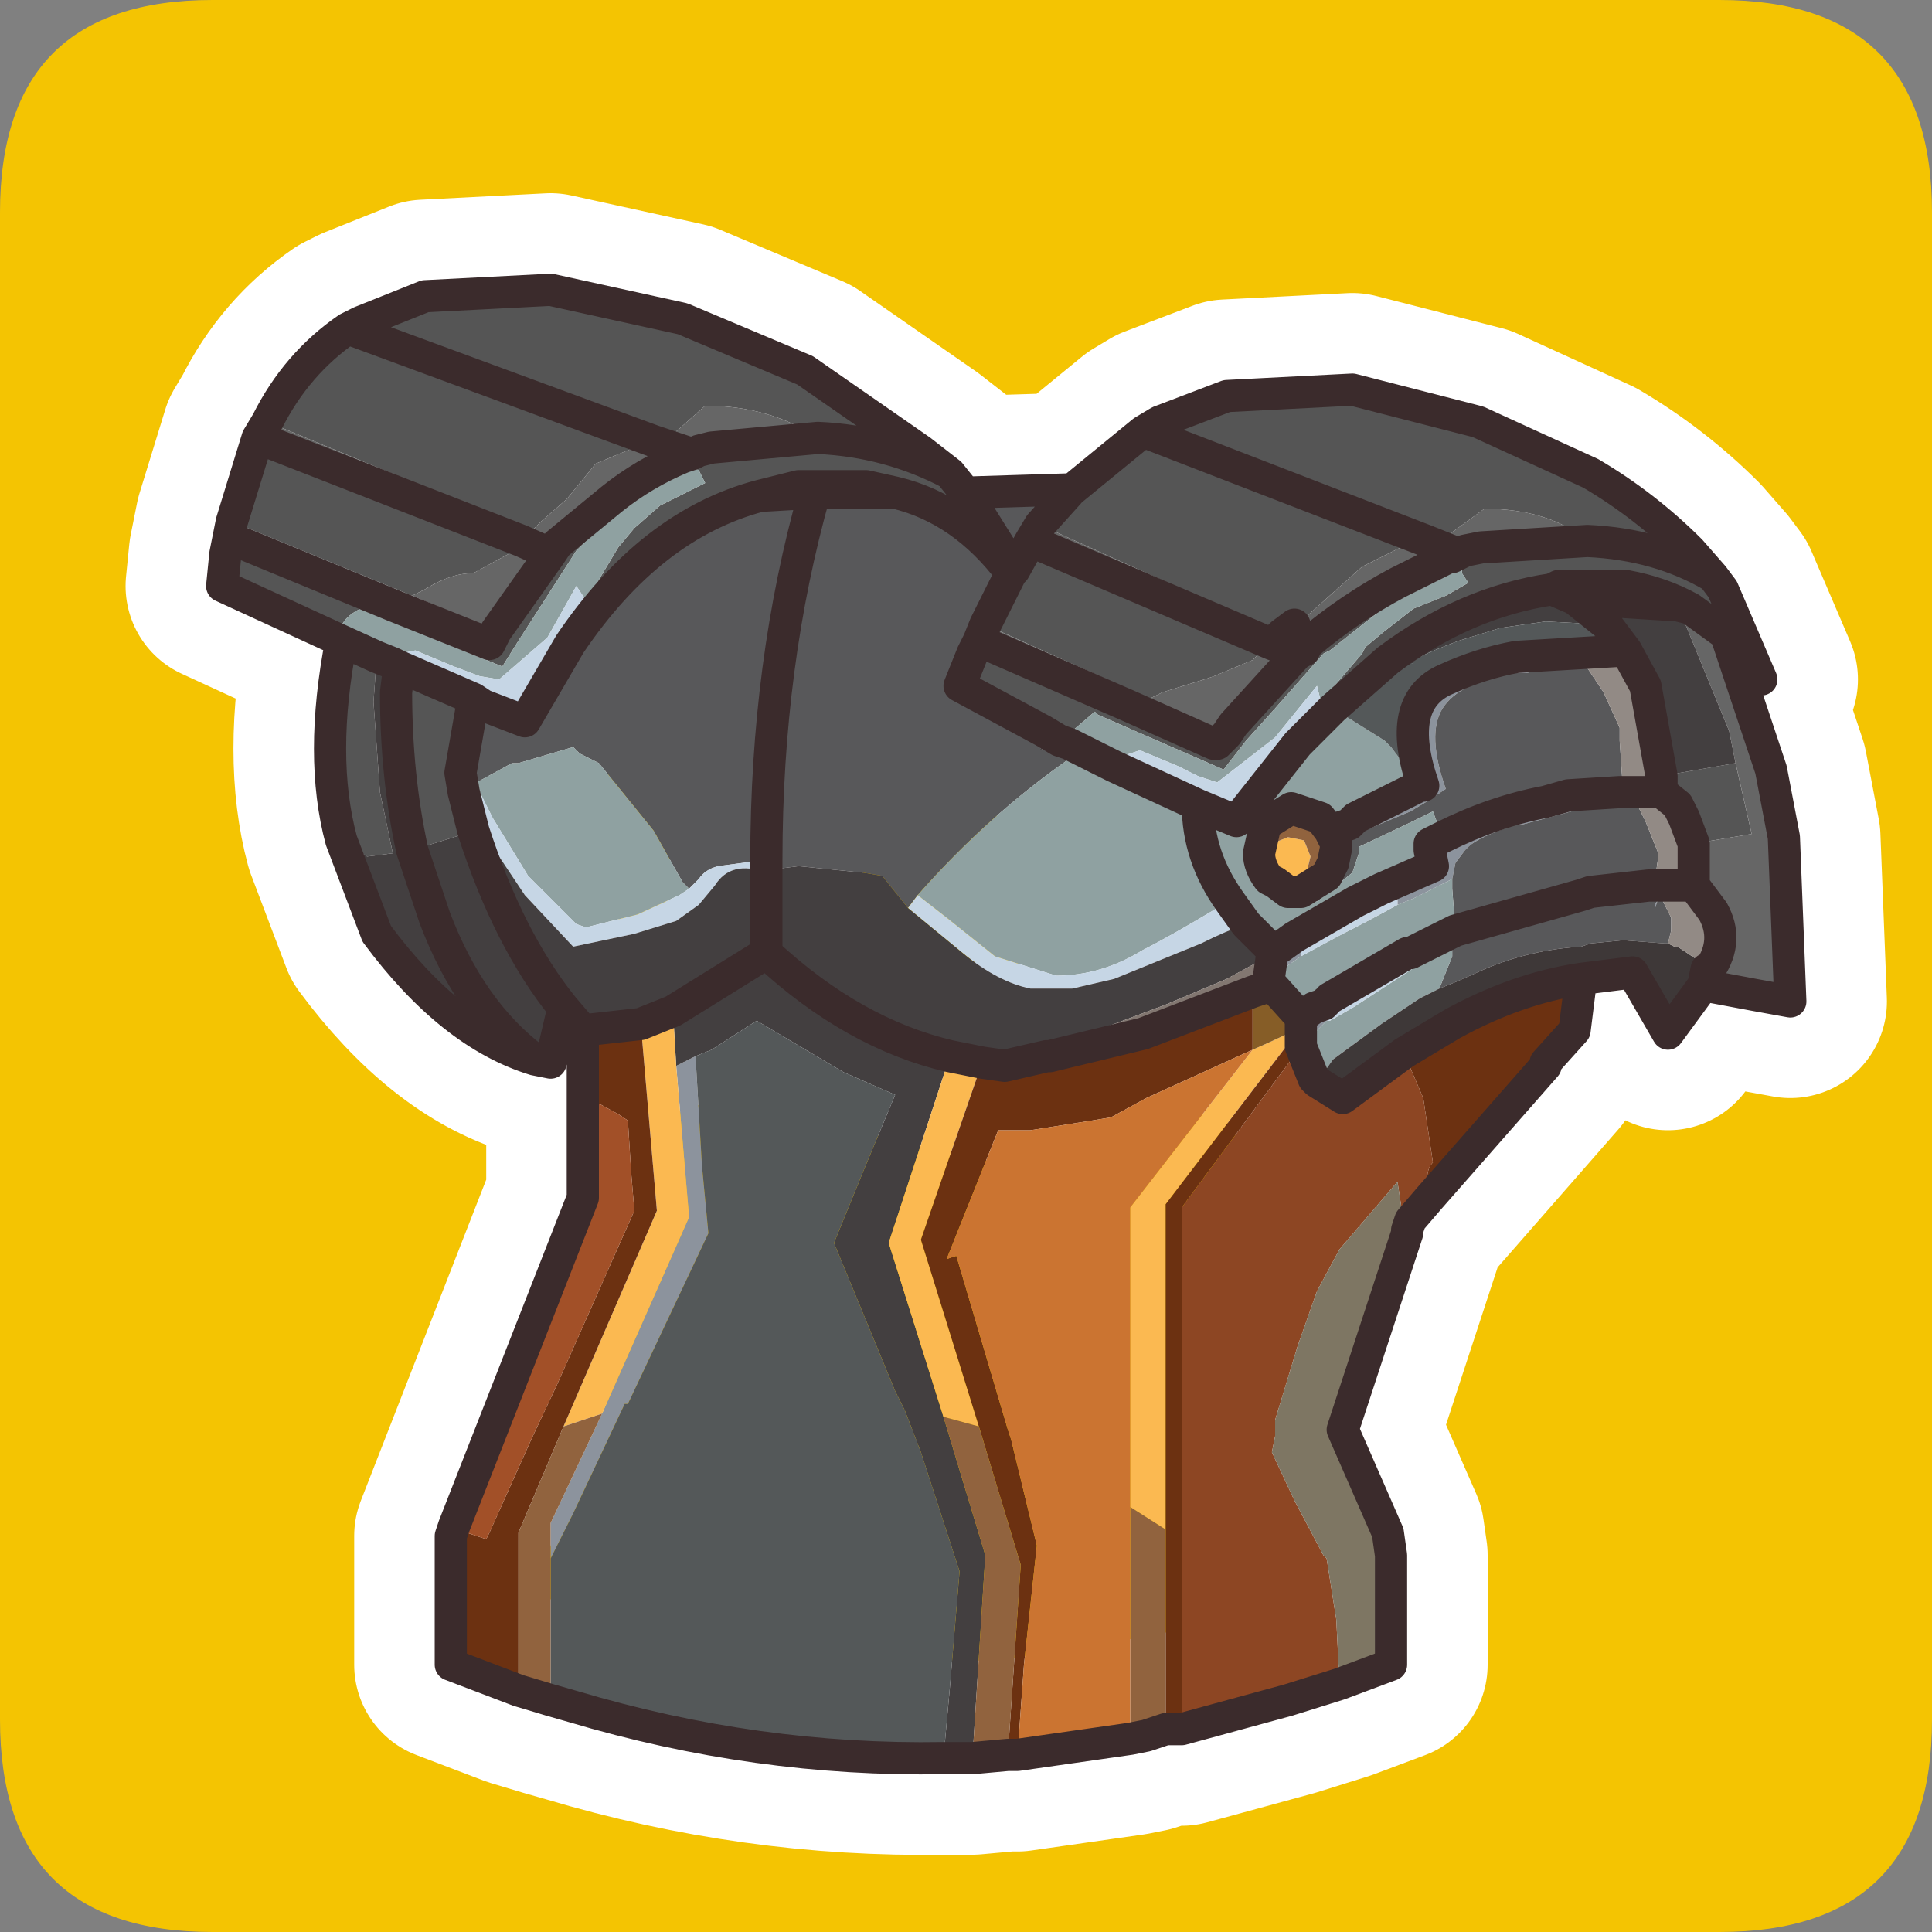 <?xml version="1.0" encoding="UTF-8" standalone="no"?>
<svg xmlns:ffdec="https://www.free-decompiler.com/flash" xmlns:xlink="http://www.w3.org/1999/xlink" ffdec:objectType="frame" height="30.0px" width="30.0px" xmlns="http://www.w3.org/2000/svg">
  <rect width="100%" height="100%" fill="#808080" stroke="none"/>
  <g transform="matrix(1.0, 0.0, 0.0, 1.0, 0.0, 0.0)">
    <use ffdec:characterId="1" height="30.0" transform="matrix(1.0, 0.0, 0.0, 1.0, 0.0, 0.0)" width="30.0" xlink:href="#shape0"/>
  </g>
  <defs>
    <g id="shape0" transform="matrix(1.0, 0.0, 0.0, 1.0, 0.0, 0.0)">
      <path d="M0.0 0.0 L30.0 0.0 30.0 30.0 0.0 30.0 0.0 0.0" fill="#33cc66" fill-opacity="0.0" fill-rule="evenodd" stroke="none"/>
      <path d="M26.7 0.0 Q30.0 0.0 30.0 3.3 L30.0 26.7 Q30.0 30.0 26.7 30.0 L3.3 30.0 Q0.0 30.0 0.0 26.7 L0.0 3.3 Q0.0 0.0 3.3 0.0 L26.7 0.0" fill="#f4c402" fill-rule="evenodd" stroke="none"/>
      <path d="M18.0 6.55 L19.05 6.15 21.0 6.05 22.95 6.55 24.7 7.35 Q25.55 7.85 26.25 8.55 L26.6 8.95 26.75 9.15 27.35 10.55 26.8 9.85 27.5 11.95 27.7 13.0 27.8 15.55 27.25 15.45 26.45 15.3 25.9 16.05 25.35 15.1 24.55 15.2 24.45 16.0 24.0 16.5 24.0 16.55 21.9 18.95 21.85 19.1 21.85 19.15 20.85 22.2 21.55 23.8 21.6 24.15 21.6 25.85 20.8 26.15 20.0 26.4 18.35 26.85 18.1 26.85 17.8 26.95 17.55 27.0 15.8 27.25 15.65 27.25 15.1 27.3 14.65 27.3 Q11.75 27.35 8.9 26.5 L8.55 26.4 8.05 26.25 7.0 25.85 7.0 23.85 9.05 18.6 9.05 16.0 8.75 15.65 8.55 16.5 8.3 16.45 Q7.0 16.05 5.85 14.5 L5.3 13.05 Q4.95 11.75 5.3 9.95 L3.45 9.1 3.5 8.6 3.55 8.35 3.6 8.1 4.0 6.8 4.15 6.55 Q4.6 5.65 5.4 5.1 L5.6 5.0 6.6 4.6 8.55 4.5 10.6 4.95 12.5 5.75 14.3 7.0 14.75 7.35 14.95 7.6 15.0 7.65 16.6 7.6 16.65 7.6 17.75 6.7 18.0 6.55 M14.75 7.35 Q13.8 6.85 12.7 6.8 L11.05 6.95 10.85 7.0 10.75 7.05 10.6 7.1 Q10.0 7.35 9.5 7.75 L8.65 8.45 8.55 8.6 7.7 9.8 7.6 10.0 3.55 8.35 M5.4 5.1 L10.75 7.05 M9.05 16.0 L9.95 15.9 10.45 15.7 11.9 14.8 11.9 13.55 11.9 13.5 11.9 13.35 Q11.9 10.3 12.65 7.65 L11.8 7.7 Q10.1 8.15 8.85 10.0 L8.15 11.2 7.5 10.95 7.35 10.85 7.15 12.0 7.2 12.3 7.3 12.7 7.35 12.9 Q7.9 14.6 8.75 15.65 M12.65 7.65 L13.9 7.65 13.45 7.55 12.4 7.55 11.8 7.7 M8.3 16.45 Q7.3 15.7 6.75 14.25 L6.4 13.2 Q6.15 12.05 6.15 10.75 L6.2 10.35 6.1 10.3 5.85 10.2 5.3 9.95 M7.35 10.85 L6.2 10.35 M26.6 8.95 Q25.75 8.45 24.65 8.4 L23.0 8.5 22.75 8.55 22.65 8.6 22.55 8.65 22.5 8.65 21.7 9.05 Q20.95 9.45 20.3 10.0 L20.25 10.1 20.15 10.15 19.15 11.25 19.05 11.4 18.9 11.55 18.85 11.55 15.2 9.95 15.1 10.15 14.9 10.65 16.2 11.35 16.45 11.5 16.6 11.55 16.8 11.65 17.3 11.9 18.6 12.5 19.2 12.75 20.15 11.55 20.7 11.0 21.55 10.25 Q22.75 9.35 24.1 9.15 L24.2 9.1 25.25 9.1 Q25.8 9.2 26.25 9.45 L26.8 9.85 M20.1 9.7 L19.85 10.05 20.15 10.15 M16.6 7.6 L16.15 8.15 16.0 8.4 19.75 10.0 19.85 10.05 M18.6 12.5 Q18.6 13.3 19.1 14.0 L19.35 14.35 19.75 14.75 19.75 14.8 20.1 14.55 21.05 14.0 21.45 13.8 22.25 13.45 22.2 13.2 22.2 13.1 22.4 13.0 Q23.2 12.6 24.0 12.45 L24.35 12.35 25.15 12.3 25.25 12.3 25.45 12.3 25.55 12.3 25.8 12.3 25.8 12.05 25.55 10.65 25.25 10.1 23.55 10.2 Q23.0 10.3 22.45 10.55 21.65 10.9 22.1 12.2 L22.05 12.2 21.05 12.7 20.95 12.8 20.65 12.9 20.75 13.1 20.75 13.15 20.7 13.4 20.6 13.6 20.2 13.85 20.15 13.85 20.0 13.85 19.8 13.7 19.7 13.65 Q19.55 13.45 19.55 13.25 L19.65 12.8 20.05 12.55 20.5 12.7 20.65 12.9 M15.0 7.65 L15.75 8.85 16.0 8.4 M13.9 7.65 Q14.95 7.9 15.7 8.9 L15.75 8.85 M15.2 9.95 L15.3 9.7 15.7 8.9 M24.55 15.2 Q23.55 15.35 22.55 15.9 L21.8 16.35 20.85 17.05 20.45 16.8 20.4 16.75 20.2 16.25 20.2 16.15 20.2 15.95 20.2 15.8 19.75 15.3 19.45 15.4 17.75 16.05 16.3 16.4 16.25 16.4 15.6 16.55 15.25 16.5 14.75 16.4 Q13.25 16.05 11.9 14.8 M26.45 15.3 L26.5 15.05 26.55 15.05 Q26.85 14.6 26.6 14.15 L26.3 13.75 25.75 13.75 25.6 13.75 24.7 13.85 24.55 13.9 22.6 14.45 22.5 14.5 Q22.2 14.6 21.85 14.8 L20.55 15.6 20.4 15.65 20.2 15.8 M19.75 15.3 L19.7 15.2 19.75 14.85 19.75 14.8 M8.55 8.6 L4.0 6.8 M22.65 8.6 L17.75 6.7 M26.25 9.45 L26.05 9.4 24.45 9.3 24.95 9.7 25.25 10.1 M24.1 9.15 L24.45 9.3 M26.3 13.75 L26.3 13.35 26.3 13.1 26.15 12.7 26.05 12.5 25.8 12.3" fill="none" stroke="#ffffff" stroke-linecap="round" stroke-linejoin="round" stroke-width="3.0"/>
      <path d="M5.6 5.0 L6.6 4.6 8.55 4.5 10.6 4.95 12.5 5.75 14.3 7.0 14.75 7.35 14.95 7.6 15.0 7.65 15.75 8.85 15.7 8.9 15.75 8.85 16.0 8.4 19.75 10.0 19.55 10.15 19.45 10.25 18.85 10.5 18.7 10.55 18.05 10.75 17.85 10.85 15.3 9.7 15.7 8.9 Q14.95 7.9 13.9 7.65 L13.45 7.55 12.4 7.55 11.8 7.7 Q10.1 8.15 8.85 10.0 L9.05 9.45 9.1 9.3 9.15 9.25 9.6 8.5 9.85 8.2 10.25 7.85 10.55 7.7 10.65 7.65 10.95 7.5 10.85 7.3 Q10.8 7.25 10.0 7.55 9.9 7.6 9.75 7.75 L8.95 8.55 8.05 9.95 7.8 10.35 5.6 9.45 Q5.2 9.65 5.3 9.95 L5.85 10.2 5.8 10.9 5.9 12.3 6.1 13.25 5.7 13.3 5.3 13.05 Q4.95 11.75 5.3 9.95 L3.45 9.1 3.5 8.6 3.55 8.35 6.1 9.4 7.6 10.0 7.7 9.8 8.55 8.6 8.65 8.45 9.5 7.75 Q10.0 7.35 10.6 7.1 L10.75 7.05 10.85 7.0 11.05 6.95 12.7 6.8 Q11.95 6.3 10.95 6.3 L10.5 6.7 10.5 6.75 5.6 5.0 M16.6 7.6 L16.65 7.6 17.75 6.7 22.15 8.4 21.75 8.5 21.15 8.8 20.2 9.65 20.1 9.7 19.9 9.85 16.15 8.15 16.6 7.65 16.6 7.6 M18.0 6.55 L19.05 6.15 21.0 6.05 22.95 6.55 24.7 7.35 Q25.55 7.85 26.25 8.55 L26.6 8.95 26.75 9.15 27.35 10.55 26.8 9.85 26.25 9.45 Q25.8 9.2 25.25 9.1 L24.2 9.1 24.1 9.15 Q22.75 9.35 21.55 10.25 L20.7 11.0 20.15 11.55 20.45 11.0 20.55 10.95 20.55 10.9 20.55 10.85 21.15 10.15 21.2 10.05 21.5 9.8 21.95 9.45 22.45 9.25 22.8 9.05 22.7 8.9 22.7 8.85 21.85 9.15 20.65 10.1 20.55 10.15 19.8 11.0 19.35 11.5 19.0 11.95 17.05 11.1 17.0 11.05 16.65 11.35 16.6 11.55 16.45 11.5 16.2 11.35 14.9 10.65 15.1 10.15 15.2 9.95 17.5 10.95 18.85 11.55 18.9 11.55 19.05 11.4 19.15 11.25 20.15 10.15 20.25 10.1 20.3 10.0 Q20.95 9.45 21.7 9.05 L22.5 8.65 22.55 8.65 22.65 8.6 22.75 8.55 23.0 8.5 24.65 8.4 Q24.05 7.9 23.05 7.9 L22.5 8.3 18.0 6.55 M3.6 8.1 L4.0 6.8 8.1 8.4 7.9 8.6 7.35 8.9 Q7.0 8.9 6.6 9.15 L6.4 9.25 3.6 8.1 M4.15 6.55 Q4.6 5.65 5.4 5.1 L10.15 6.85 9.85 6.95 9.25 7.2 8.8 7.75 8.4 8.1 8.25 8.25 4.15 6.55 M14.75 7.35 Q13.8 6.85 12.7 6.8 13.8 6.85 14.75 7.35 M7.35 10.85 L7.15 12.0 7.2 12.3 7.3 12.7 7.35 12.9 7.05 13.0 6.4 13.2 Q6.15 12.05 6.15 10.75 L6.2 10.35 7.35 10.85 M26.6 8.95 Q25.75 8.45 24.65 8.4 25.75 8.45 26.6 8.95 M25.8 12.3 L25.8 12.05 26.95 11.85 27.2 12.95 26.3 13.1 26.15 12.7 26.05 12.5 25.8 12.3" fill="#555555" fill-rule="evenodd" stroke="none"/>
      <path d="M17.75 6.7 L18.0 6.55 22.5 8.3 22.3 8.4 22.15 8.4 17.75 6.7 M26.8 9.85 L27.5 11.95 27.7 13.0 27.8 15.55 27.25 15.45 26.45 15.3 26.5 15.05 26.55 15.05 Q26.85 14.6 26.6 14.15 L26.3 13.75 26.3 13.35 26.3 13.1 27.2 12.95 26.95 11.85 26.85 11.35 26.05 9.4 26.25 9.45 26.8 9.85 M3.55 8.35 L3.6 8.1 6.4 9.25 6.6 9.15 Q7.0 8.9 7.35 8.9 L7.9 8.6 8.1 8.4 4.0 6.8 4.15 6.55 8.25 8.25 8.4 8.1 8.8 7.75 9.25 7.2 9.85 6.95 10.15 6.85 5.4 5.1 5.6 5.0 10.5 6.75 10.5 6.7 10.95 6.3 Q11.95 6.3 12.7 6.8 L11.05 6.95 10.5 6.75 10.15 6.85 10.75 7.05 10.6 7.1 Q10.0 7.35 9.5 7.75 L8.65 8.45 8.25 8.25 8.1 8.4 8.55 8.6 7.7 9.8 6.4 9.25 6.1 9.4 3.55 8.35 M15.2 9.95 L15.3 9.7 17.85 10.85 18.05 10.75 18.7 10.55 18.85 10.5 19.45 10.25 19.55 10.15 19.75 10.0 16.0 8.4 16.15 8.15 19.9 9.85 19.8 9.95 19.75 10.0 20.15 10.15 19.15 11.25 19.05 11.4 17.85 10.85 17.5 10.95 15.2 9.95 M22.65 8.6 L22.55 8.65 22.5 8.65 21.7 9.05 Q20.95 9.45 20.3 10.0 L19.9 9.85 20.1 9.7 20.2 9.65 21.15 8.8 21.75 8.5 22.15 8.4 22.65 8.6 M22.5 8.3 L23.05 7.9 Q24.05 7.9 24.65 8.4 L23.0 8.5 22.5 8.3 M25.75 13.75 L25.7 13.7 25.7 13.65 25.75 13.6 25.75 13.75" fill="#666666" fill-rule="evenodd" stroke="none"/>
      <path d="M11.05 6.95 L10.85 7.0 10.75 7.05 10.15 6.85 10.5 6.75 11.05 6.95 M8.65 8.45 L8.55 8.6 8.1 8.4 8.25 8.25 8.65 8.45 M7.7 9.8 L7.6 10.0 6.1 9.4 6.4 9.25 7.7 9.8 M19.75 14.85 L19.75 14.8 20.1 14.55 20.1 14.65 20.1 14.7 20.2 14.8 20.2 14.85 19.7 15.2 19.75 14.85 M10.5 16.55 L10.8 16.4 10.9 18.1 11.0 19.15 9.75 21.8 9.7 21.8 8.9 23.5 8.55 24.2 8.55 23.65 9.35 21.95 10.7 18.9 10.5 16.55 M23.0 8.5 L22.75 8.55 22.65 8.6 22.15 8.4 22.3 8.4 22.5 8.3 23.0 8.5 M20.3 10.0 L20.25 10.1 20.15 10.15 19.75 10.0 19.8 9.95 19.9 9.85 20.3 10.0 M19.05 11.4 L18.9 11.55 18.85 11.55 17.5 10.95 17.85 10.85 19.05 11.4 M22.05 12.2 L22.1 12.2 Q21.65 10.9 22.45 10.55 23.0 10.3 23.55 10.2 L25.25 10.1 25.55 10.65 Q25.35 10.35 25.1 10.3 L24.75 10.35 24.6 10.3 24.5 10.3 24.45 10.3 23.7 10.45 23.5 10.45 Q22.65 10.6 22.4 11.0 22.15 11.4 22.45 12.25 L22.15 12.45 21.9 12.6 21.3 12.85 21.15 12.9 21.05 12.7 22.05 12.2 M22.4 13.0 Q23.2 12.6 24.0 12.45 L24.35 12.35 25.15 12.3 25.25 12.3 25.4 12.45 25.1 12.45 24.95 12.5 24.85 12.5 24.4 12.6 23.65 12.8 23.55 12.8 Q22.95 13.0 22.8 13.15 L22.75 13.2 22.6 13.4 22.55 13.65 22.35 13.75 22.05 13.9 21.95 13.95 21.7 14.05 21.7 13.9 21.6 13.8 21.5 13.8 21.45 13.8 22.25 13.45 22.2 13.2 22.2 13.1 22.4 13.0 M22.6 14.45 L24.55 13.9 24.7 13.85 25.6 13.75 25.7 13.75 25.65 13.8 25.8 13.95 25.75 13.95 25.7 14.1 25.7 14.05 25.75 13.95 25.6 13.95 24.85 14.0 24.55 14.05 Q23.55 14.2 22.55 14.7 L22.25 14.85 22.0 15.0 21.9 14.8 22.5 14.5 22.6 14.45 M20.6 15.85 L20.4 16.05 20.2 16.15 20.2 15.95 20.2 15.8 20.4 15.65 20.55 15.6 20.55 15.65 20.6 15.8 20.6 15.85" fill="#8c939d" fill-rule="evenodd" stroke="none"/>
      <path d="M15.0 7.65 L16.6 7.6 16.6 7.65 16.15 8.15 16.0 8.4 15.75 8.85 15.0 7.65 M11.8 7.7 L12.65 7.65 13.9 7.65 Q14.95 7.9 15.7 8.9 L15.3 9.7 15.2 9.95 15.1 10.15 14.9 10.65 16.2 11.35 16.15 11.65 16.45 11.5 16.6 11.55 16.8 11.65 16.65 11.75 Q15.35 12.65 14.25 13.9 L14.1 14.1 13.7 13.6 13.4 13.55 12.4 13.45 12.0 13.5 11.9 13.5 11.9 13.35 11.15 13.45 Q10.95 13.5 10.85 13.65 L10.7 13.8 10.6 13.7 10.15 12.9 9.3 11.85 9.0 11.7 8.9 11.6 8.05 11.85 7.95 11.85 7.4 12.15 Q7.25 11.6 7.4 11.2 L7.5 10.95 8.15 11.2 8.85 10.0 Q10.1 8.15 11.8 7.7 M12.65 7.65 Q11.9 10.3 11.9 13.35 11.9 10.3 12.65 7.65 M21.15 12.9 L21.3 12.85 21.9 12.6 22.15 12.45 22.45 12.25 Q22.15 11.4 22.4 11.0 22.65 10.6 23.5 10.45 L23.7 10.45 24.45 10.3 24.5 10.3 24.6 10.3 24.9 10.75 25.15 11.3 25.15 11.5 25.2 12.25 25.25 12.3 25.15 12.3 24.35 12.35 24.0 12.45 Q23.2 12.6 22.4 13.0 L22.25 12.6 Q21.85 12.8 21.1 13.15 L21.1 13.25 21.0 13.55 20.45 14.0 20.1 13.9 20.05 13.9 20.0 13.85 20.15 13.85 20.2 13.85 20.6 13.6 20.7 13.4 20.75 13.15 20.75 13.1 20.9 13.0 20.95 13.0 21.1 12.95 21.15 12.9 M22.55 13.65 L22.6 13.4 22.75 13.2 22.8 13.15 Q22.95 13.0 23.55 12.8 L23.65 12.8 24.4 12.6 24.85 12.5 24.95 12.5 25.1 12.45 25.4 12.45 25.5 12.65 25.55 12.75 25.75 13.25 25.75 13.3 25.7 13.65 25.7 13.7 25.75 13.75 25.7 13.75 25.6 13.75 24.7 13.85 24.55 13.9 22.6 14.45 22.55 13.8 22.55 13.65 M22.35 15.35 L22.55 14.85 22.55 14.7 Q23.55 14.2 24.55 14.05 L24.85 14.0 25.6 13.95 25.75 13.95 25.7 14.05 25.7 14.1 25.75 13.95 25.8 13.95 25.95 14.25 25.95 14.45 25.9 14.65 25.85 14.65 25.2 14.6 24.7 14.65 24.55 14.7 Q23.75 14.75 23.05 15.05 L22.6 15.25 22.35 15.35" fill="#58585a" fill-rule="evenodd" stroke="none"/>
      <path d="M5.3 9.95 Q5.2 9.65 5.6 9.45 L7.8 10.35 8.05 9.95 8.95 8.55 9.75 7.75 Q9.9 7.6 10.0 7.55 10.8 7.25 10.85 7.3 L10.95 7.5 10.65 7.65 10.55 7.7 10.25 7.85 9.85 8.2 9.6 8.5 9.15 9.25 9.1 9.3 9.05 9.25 8.95 9.1 8.5 9.9 7.75 10.55 7.45 10.5 7.05 10.35 6.45 10.1 6.2 10.15 6.15 10.15 6.1 10.3 5.85 10.2 5.3 9.95 M7.4 12.15 L7.95 11.85 8.05 11.85 8.9 11.6 9.0 11.7 9.3 11.85 10.15 12.9 10.6 13.7 10.7 13.8 10.55 13.9 9.9 14.2 9.1 14.4 8.95 14.35 8.2 13.6 7.65 12.7 7.4 12.2 7.4 12.15 M14.25 13.9 Q15.35 12.65 16.65 11.75 L16.8 11.65 16.6 11.55 16.65 11.35 17.0 11.05 17.05 11.1 19.0 11.95 19.35 11.5 19.8 11.0 20.55 10.15 20.65 10.1 21.85 9.15 22.7 8.85 22.7 8.9 22.8 9.05 22.45 9.25 21.95 9.45 21.5 9.8 21.2 10.05 21.15 10.15 20.55 10.85 20.55 10.9 20.5 10.85 20.45 10.65 19.8 11.45 18.9 12.15 18.6 12.05 18.3 11.9 17.7 11.65 17.4 11.75 17.3 11.9 16.8 11.65 17.3 11.9 18.6 12.5 19.2 12.75 20.15 11.55 20.7 11.0 21.5 11.5 21.6 11.6 22.05 12.2 21.05 12.7 20.95 12.8 20.65 12.9 20.5 12.7 20.05 12.55 19.65 12.8 19.55 13.25 Q19.55 13.45 19.7 13.65 L19.8 13.7 20.0 13.85 20.05 13.9 20.1 13.9 20.45 14.0 21.0 13.55 21.1 13.25 21.1 13.15 Q21.85 12.8 22.25 12.6 L22.4 13.0 22.2 13.1 22.2 13.2 22.25 13.45 21.45 13.8 21.05 14.0 20.1 14.55 19.75 14.8 19.75 14.75 19.35 14.35 19.1 14.0 18.9 14.1 Q18.15 14.55 17.75 14.75 17.1 15.15 16.4 15.15 L15.45 14.85 14.7 14.25 14.25 13.9 M19.1 14.0 Q18.6 13.3 18.6 12.5 18.6 13.3 19.1 14.0 M19.75 15.3 L19.7 15.2 20.2 14.85 20.85 14.5 Q21.25 14.3 21.7 14.05 L21.95 13.95 22.05 13.9 22.35 13.75 22.55 13.65 22.55 13.8 22.6 14.45 22.5 14.5 21.9 14.8 21.85 14.8 20.65 15.5 20.6 15.55 20.55 15.6 20.4 15.65 20.2 15.8 19.75 15.3 M22.55 14.7 L22.55 14.85 22.35 15.35 22.05 15.5 21.75 15.7 21.45 15.9 20.7 16.45 20.45 16.8 20.4 16.75 20.2 16.25 20.2 16.15 20.4 16.05 20.6 15.85 20.65 15.85 21.0 15.65 22.0 15.0 22.25 14.85 22.55 14.7" fill="#8fa1a1" fill-rule="evenodd" stroke="none"/>
      <path d="M6.1 10.3 L6.15 10.15 6.2 10.15 6.45 10.1 7.05 10.35 7.45 10.5 7.75 10.55 8.5 9.9 8.95 9.1 9.05 9.25 9.1 9.3 9.05 9.45 8.85 10.0 8.15 11.2 7.5 10.95 7.4 11.2 Q7.25 11.6 7.4 12.15 L7.4 12.2 7.65 12.7 8.2 13.6 8.95 14.35 9.1 14.4 9.9 14.2 10.55 13.9 10.7 13.8 10.85 13.65 Q10.95 13.5 11.15 13.45 L11.9 13.35 11.9 13.5 11.9 13.55 Q11.35 13.35 11.1 13.75 L10.85 14.05 10.5 14.3 9.85 14.5 8.9 14.7 8.15 13.9 7.45 12.85 7.3 12.7 7.2 12.3 7.15 12.0 7.35 10.85 7.5 10.95 7.35 10.85 6.2 10.35 6.1 10.3 M14.1 14.1 L14.25 13.9 14.7 14.25 15.45 14.85 16.4 15.15 Q17.1 15.15 17.75 14.75 18.15 14.55 18.9 14.1 L19.1 14.0 19.35 14.35 Q19.05 14.45 18.65 14.65 L17.3 15.2 16.65 15.35 16.0 15.35 Q15.5 15.25 14.95 14.8 L14.1 14.1 M17.3 11.9 L17.4 11.75 17.7 11.65 18.3 11.9 18.6 12.05 18.9 12.15 19.8 11.45 20.45 10.65 20.5 10.85 20.55 10.9 20.55 10.95 20.45 11.0 20.15 11.55 19.2 12.75 18.6 12.5 17.3 11.9 M21.45 13.8 L21.5 13.8 21.6 13.8 21.7 13.9 21.7 14.05 Q21.25 14.3 20.85 14.5 L20.2 14.85 20.2 14.8 20.1 14.7 20.1 14.65 20.1 14.55 21.05 14.0 21.45 13.8 M21.85 14.8 L21.9 14.8 22.0 15.0 21.0 15.65 20.65 15.85 20.6 15.85 20.6 15.8 20.55 15.65 20.55 15.6 20.6 15.55 20.65 15.5 21.85 14.8" fill="#c6d6e5" fill-rule="evenodd" stroke="none"/>
      <path d="M15.1 27.3 L14.65 27.3 14.75 26.2 14.9 24.4 14.3 22.55 14.05 21.9 13.9 21.6 12.95 19.3 13.4 18.2 13.9 17.0 13.1 16.65 11.75 15.85 11.05 16.3 10.8 16.4 10.5 16.55 10.45 15.7 9.95 15.9 9.05 16.0 8.75 15.65 8.55 16.5 8.3 16.45 Q7.0 16.05 5.85 14.5 L5.3 13.05 5.7 13.3 6.1 13.25 5.9 12.3 5.8 10.9 5.85 10.2 6.1 10.3 6.2 10.35 6.15 10.75 Q6.15 12.05 6.4 13.2 L6.75 14.25 Q7.3 15.7 8.3 16.45 7.3 15.7 6.75 14.25 L6.4 13.2 7.05 13.0 7.35 12.9 7.3 12.7 7.45 12.85 8.15 13.9 8.9 14.7 9.85 14.5 10.5 14.3 10.85 14.05 11.1 13.75 Q11.35 13.35 11.9 13.55 L11.9 13.5 12.0 13.5 12.4 13.45 13.4 13.55 13.7 13.6 14.1 14.1 14.95 14.8 Q15.5 15.25 16.0 15.35 L16.65 15.35 17.3 15.2 18.65 14.65 Q19.05 14.45 19.35 14.35 L19.75 14.75 19.75 14.8 19.75 14.85 19.6 14.9 19.05 15.2 18.1 15.6 16.9 16.05 16.3 16.25 16.3 16.4 16.25 16.4 15.6 16.55 15.25 16.5 14.75 16.4 Q13.25 16.05 11.9 14.8 L11.9 13.55 11.9 14.8 Q13.25 16.05 14.75 16.4 L13.8 19.3 14.65 22.0 15.3 24.15 15.1 27.3 M16.45 11.5 L16.15 11.65 16.2 11.35 16.45 11.5 M8.75 15.65 Q7.9 14.6 7.35 12.9 7.9 14.6 8.75 15.65 M11.9 14.8 L10.45 15.7 11.9 14.8 M24.95 9.7 L24.0 9.65 23.3 9.75 22.65 9.95 Q21.85 10.25 21.95 10.3 L21.55 10.25 Q22.75 9.35 24.1 9.15 L24.45 9.3 24.95 9.7 24.45 9.3 26.05 9.4 26.85 11.35 26.95 11.85 25.8 12.05 25.55 10.65 25.25 10.1 24.95 9.7" fill="#433f40" fill-rule="evenodd" stroke="none"/>
      <path d="M14.65 27.3 Q11.75 27.35 8.9 26.5 L8.55 26.4 8.55 24.2 8.9 23.5 9.7 21.8 9.75 21.8 11.0 19.15 10.9 18.1 10.8 16.4 11.05 16.3 11.75 15.85 13.1 16.65 13.9 17.0 13.4 18.2 12.95 19.3 13.9 21.6 14.05 21.9 14.3 22.55 14.9 24.4 14.75 26.2 14.65 27.3 M21.55 10.25 L21.95 10.3 Q21.85 10.25 22.65 9.95 L23.3 9.75 24.0 9.65 24.95 9.7 25.25 10.1 23.55 10.2 Q23.0 10.3 22.45 10.55 21.65 10.9 22.1 12.2 L22.05 12.2 21.6 11.6 21.5 11.5 20.7 11.0 21.55 10.25" fill="#545859" fill-rule="evenodd" stroke="none"/>
      <path d="M14.75 16.4 L15.25 16.5 14.3 19.25 15.2 22.15 14.65 22.0 13.8 19.3 14.75 16.4 M9.95 15.9 L10.45 15.7 10.5 16.55 10.7 18.9 9.35 21.95 8.75 22.15 10.2 18.8 9.95 15.9 M20.0 13.0 L20.25 13.05 20.35 13.3 20.3 13.5 20.05 13.65 19.85 13.6 19.8 13.55 19.7 13.35 19.75 13.1 20.0 13.0 M20.2 15.95 L18.1 18.7 18.1 23.75 17.55 23.4 17.55 18.75 19.45 16.3 Q19.8 16.15 20.2 15.95" fill="#fbb951" fill-rule="evenodd" stroke="none"/>
      <path d="M24.55 15.2 L24.45 16.0 24.0 16.5 24.0 16.55 22.2 18.6 Q22.1 18.2 22.25 18.05 L22.1 17.05 21.8 16.35 22.55 15.9 Q23.55 15.35 24.55 15.2 M18.35 26.85 L18.1 26.85 18.1 23.75 18.1 18.7 20.2 15.95 20.2 16.15 20.2 16.25 18.35 18.75 18.35 26.85 M15.8 27.25 L15.65 27.25 15.85 24.3 15.2 22.15 14.3 19.25 15.25 16.5 15.6 16.55 16.25 16.4 16.3 16.4 17.75 16.05 19.45 15.4 19.45 16.3 18.35 16.8 17.8 17.05 17.25 17.35 16.95 17.4 16.0 17.55 15.75 17.55 15.5 17.55 14.7 19.55 14.85 19.5 15.65 22.2 15.7 22.35 16.1 24.0 15.9 25.85 15.8 27.25 M8.05 26.25 L7.0 25.85 7.0 23.85 7.05 23.7 7.25 23.8 7.55 23.9 7.6 23.8 8.25 22.35 8.65 21.5 9.85 18.8 9.8 18.2 9.75 17.4 9.6 17.3 9.05 17.0 9.05 16.0 9.95 15.9 10.2 18.8 8.75 22.15 8.05 23.8 8.05 26.25" fill="#6c3111" fill-rule="evenodd" stroke="none"/>
      <path d="M7.05 23.7 L9.05 18.6 9.05 17.0 9.6 17.3 9.75 17.4 9.8 18.2 9.85 18.8 8.65 21.5 8.25 22.35 7.6 23.8 7.55 23.9 7.25 23.8 7.05 23.7" fill="#a25028" fill-rule="evenodd" stroke="none"/>
      <path d="M18.1 26.85 L17.8 26.95 17.55 27.0 17.55 23.4 18.1 23.75 18.1 26.85 M15.65 27.25 L15.1 27.3 15.3 24.15 14.65 22.0 15.2 22.15 15.85 24.3 15.65 27.25 M8.55 26.4 L8.05 26.25 8.05 23.8 8.75 22.15 9.35 21.95 8.55 23.65 8.55 24.2 8.55 26.4 M20.75 13.1 L20.75 13.15 20.7 13.4 20.6 13.6 20.2 13.85 20.15 13.85 20.0 13.85 19.8 13.7 19.7 13.65 Q19.55 13.45 19.55 13.25 L19.65 12.8 20.05 12.55 20.5 12.7 20.65 12.9 20.75 13.1 M20.0 13.0 L19.75 13.1 19.7 13.35 19.8 13.55 19.85 13.6 20.05 13.65 20.3 13.5 20.35 13.3 20.25 13.05 20.0 13.0" fill="#91633e" fill-rule="evenodd" stroke="none"/>
      <path d="M21.15 12.9 L21.1 12.95 20.95 13.0 20.9 13.0 20.75 13.1 20.65 12.9 20.95 12.8 21.05 12.7 21.15 12.9" fill="#656d70" fill-rule="evenodd" stroke="none"/>
      <path d="M16.3 16.4 L16.3 16.25 16.9 16.05 18.1 15.6 19.05 15.2 19.6 14.9 19.75 14.85 19.7 15.2 19.75 15.3 19.45 15.4 17.75 16.05 16.3 16.4" fill="#827771" fill-rule="evenodd" stroke="none"/>
      <path d="M17.55 27.0 L15.8 27.25 15.9 25.85 16.1 24.0 15.7 22.35 15.65 22.2 14.85 19.5 14.7 19.55 15.5 17.55 15.75 17.55 16.0 17.55 16.95 17.4 17.25 17.35 17.8 17.05 18.35 16.8 19.45 16.3 17.55 18.75 17.55 23.4 17.55 27.0" fill="#cb7431" fill-rule="evenodd" stroke="none"/>
      <path d="M26.45 15.3 L25.9 16.05 25.35 15.1 24.55 15.2 Q23.55 15.35 22.55 15.9 L21.8 16.35 20.85 17.05 20.45 16.8 20.7 16.45 21.45 15.9 21.75 15.7 22.05 15.5 22.35 15.35 22.6 15.25 23.05 15.05 Q23.75 14.75 24.55 14.7 L24.7 14.65 25.2 14.6 25.85 14.65 25.9 14.65 26.0 14.7 26.05 14.7 26.5 15.0 26.55 15.05 26.5 15.05 26.45 15.3" fill="#3e3838" fill-rule="evenodd" stroke="none"/>
      <path d="M19.45 16.3 L19.45 15.4 19.75 15.3 20.2 15.8 20.2 15.95 Q19.8 16.15 19.45 16.3" fill="#865d27" fill-rule="evenodd" stroke="none"/>
      <path d="M22.2 18.6 L21.9 18.95 21.85 19.1 21.85 19.0 21.8 19.0 21.7 18.35 20.8 19.4 20.45 20.05 20.15 20.9 19.8 22.05 19.8 22.3 19.75 22.55 20.1 23.3 20.55 24.15 20.6 24.2 20.75 25.15 20.8 26.15 20.0 26.4 18.35 26.85 18.35 18.75 20.2 16.25 20.4 16.75 20.45 16.8 20.85 17.05 21.8 16.35 22.1 17.05 22.25 18.05 Q22.1 18.2 22.2 18.6" fill="#8d4623" fill-rule="evenodd" stroke="none"/>
      <path d="M21.85 19.1 L21.85 19.15 20.85 22.2 21.55 23.8 21.6 24.15 21.6 25.85 20.8 26.15 20.75 25.15 20.6 24.2 20.55 24.15 20.1 23.3 19.75 22.55 19.8 22.3 19.8 22.05 20.15 20.9 20.45 20.05 20.8 19.4 21.7 18.35 21.8 19.0 21.85 19.0 21.85 19.1" fill="#7e7663" fill-rule="evenodd" stroke="none"/>
      <path d="M25.25 12.3 L25.2 12.25 25.15 11.5 25.15 11.3 24.9 10.75 24.6 10.3 24.75 10.35 25.1 10.3 Q25.35 10.35 25.55 10.65 L25.8 12.05 25.8 12.3 25.55 12.3 25.45 12.3 25.25 12.3 25.45 12.3 25.55 12.3 25.8 12.3 26.05 12.5 26.15 12.7 26.3 13.1 26.3 13.35 26.3 13.75 26.6 14.15 Q26.85 14.6 26.55 15.05 L26.5 15.0 26.05 14.7 26.0 14.7 25.9 14.65 25.95 14.45 25.95 14.25 25.8 13.95 25.65 13.8 25.7 13.75 25.75 13.75 26.3 13.75 25.75 13.75 25.75 13.6 25.7 13.65 25.75 13.3 25.75 13.25 25.55 12.75 25.5 12.65 25.4 12.45 25.25 12.3" fill="#928a85" fill-rule="evenodd" stroke="none"/>
      <path d="M5.6 5.0 L6.6 4.6 8.55 4.5 10.6 4.95 12.5 5.75 14.3 7.0 14.75 7.35 14.95 7.6 15.0 7.65 16.6 7.6 16.65 7.6 17.75 6.7 18.0 6.55 19.05 6.15 21.0 6.05 22.95 6.55 24.7 7.35 Q25.55 7.85 26.25 8.55 L26.6 8.95 26.75 9.15 27.35 10.55 26.8 9.85 27.5 11.95 27.7 13.0 27.8 15.55 27.25 15.45 26.45 15.3 25.9 16.05 25.35 15.1 24.55 15.2 24.45 16.0 24.0 16.5 24.0 16.55 22.2 18.6 21.9 18.95 21.85 19.1 21.85 19.15 20.85 22.2 21.55 23.8 21.6 24.15 21.6 25.85 20.8 26.15 20.0 26.4 18.35 26.85 18.1 26.85 17.8 26.95 17.55 27.0 15.8 27.25 15.65 27.25 15.1 27.3 14.65 27.3 Q11.75 27.35 8.9 26.5 L8.55 26.4 8.05 26.25 7.0 25.85 7.0 23.85 7.05 23.7 9.05 18.6 9.05 17.0 9.05 16.0 8.75 15.65 8.55 16.5 8.3 16.45 Q7.0 16.05 5.85 14.5 L5.3 13.05 Q4.95 11.75 5.3 9.95 L3.45 9.1 3.5 8.6 3.55 8.35 3.6 8.1 4.0 6.8 4.15 6.55 Q4.6 5.65 5.4 5.1 L5.6 5.0 M12.7 6.8 Q13.8 6.85 14.75 7.35 M10.15 6.85 L5.4 5.1 M10.75 7.05 L10.85 7.0 11.05 6.95 12.7 6.8 M10.15 6.85 L10.75 7.05 10.6 7.1 Q10.0 7.35 9.5 7.75 L8.65 8.45 8.55 8.6 7.7 9.8 7.6 10.0 6.1 9.4 3.55 8.35 M13.9 7.65 L13.45 7.55 12.4 7.55 11.8 7.7 12.65 7.65 13.9 7.65 Q14.95 7.9 15.7 8.9 L15.75 8.85 15.0 7.65 M5.3 9.95 L5.85 10.2 6.1 10.3 6.2 10.35 6.15 10.75 Q6.15 12.05 6.4 13.2 L6.75 14.25 Q7.3 15.7 8.3 16.45 M8.85 10.0 Q10.1 8.15 11.8 7.7 M11.9 13.35 Q11.9 10.3 12.65 7.65 M11.9 13.35 L11.9 13.5 11.9 13.55 11.9 14.8 Q13.25 16.05 14.75 16.4 L15.25 16.5 15.6 16.55 16.25 16.4 16.3 16.4 17.75 16.05 19.45 15.4 19.75 15.3 19.7 15.2 19.75 14.85 19.75 14.8 19.75 14.75 19.35 14.35 19.1 14.0 Q18.6 13.3 18.6 12.5 L17.3 11.9 16.8 11.65 16.6 11.55 16.45 11.5 16.2 11.35 14.9 10.65 15.1 10.15 15.2 9.95 15.3 9.7 15.7 8.9 M8.1 8.4 L8.55 8.6 M8.1 8.4 L4.0 6.8 M8.85 10.0 L8.15 11.2 7.5 10.95 7.35 10.85 6.2 10.35 M7.35 10.85 L7.15 12.0 7.2 12.3 7.3 12.7 7.35 12.9 Q7.9 14.6 8.75 15.65 M9.95 15.9 L10.45 15.7 11.9 14.8 M9.95 15.9 L9.05 16.0 M23.0 8.5 L22.75 8.55 22.65 8.6 22.55 8.65 22.5 8.65 21.7 9.05 Q20.95 9.45 20.3 10.0 L20.25 10.1 20.15 10.15 19.15 11.25 19.05 11.4 18.9 11.55 18.85 11.55 17.5 10.95 15.2 9.95 M22.15 8.4 L17.75 6.7 M21.55 10.25 L20.7 11.0 20.15 11.55 19.2 12.75 18.6 12.5 M22.05 12.2 L22.1 12.2 Q21.65 10.9 22.45 10.55 23.0 10.3 23.55 10.2 L25.25 10.1 24.95 9.7 24.45 9.3 24.1 9.15 Q22.75 9.35 21.55 10.25 M20.75 13.1 L20.75 13.15 20.7 13.4 20.6 13.6 20.2 13.85 20.15 13.85 20.0 13.85 19.8 13.7 19.7 13.65 Q19.55 13.45 19.55 13.25 L19.65 12.8 20.05 12.55 20.5 12.7 20.65 12.9 20.95 12.8 21.05 12.7 22.05 12.2 M22.4 13.0 Q23.2 12.6 24.0 12.45 L24.35 12.35 25.15 12.3 25.25 12.3 25.45 12.3 25.55 12.3 25.8 12.3 25.8 12.05 25.55 10.65 25.25 10.1 M23.0 8.5 L24.65 8.4 Q25.75 8.45 26.6 8.95 M22.15 8.4 L22.65 8.6 M19.75 10.0 L16.0 8.4 15.75 8.85 M19.8 9.95 L19.9 9.85 20.1 9.7 M16.15 8.15 L16.0 8.4 M19.75 10.0 L20.15 10.15 M20.65 12.9 L20.75 13.1 M21.45 13.8 L22.25 13.45 22.2 13.2 22.2 13.1 22.4 13.0 M16.15 8.15 L16.6 7.65 M22.6 14.45 L24.55 13.9 24.7 13.85 25.6 13.75 25.7 13.75 25.75 13.75 26.3 13.75 26.6 14.15 Q26.85 14.6 26.55 15.05 L26.5 15.05 26.45 15.3 M21.45 13.8 L21.05 14.0 20.1 14.55 19.75 14.8 M21.9 14.8 L22.5 14.5 22.6 14.45 M20.2 16.15 L20.2 16.25 20.4 16.75 20.45 16.8 20.85 17.05 21.8 16.35 22.55 15.9 Q23.55 15.35 24.55 15.2 M20.65 15.5 L21.85 14.8 M20.6 15.55 L20.55 15.6 20.4 15.65 20.2 15.8 20.2 15.95 20.2 16.15 M20.2 15.8 L19.75 15.3 M26.25 9.45 Q25.8 9.2 25.25 9.1 L24.2 9.1 24.1 9.15 M26.05 9.4 L26.25 9.45 26.8 9.85 M24.45 9.3 L26.05 9.4 M26.3 13.1 L26.3 13.35 26.3 13.75 M26.3 13.1 L26.15 12.7 26.05 12.5 25.8 12.3" fill="none" stroke="#3b2b2c" stroke-linecap="round" stroke-linejoin="round" stroke-width="0.5"/>
    </g>
  </defs>
</svg>
